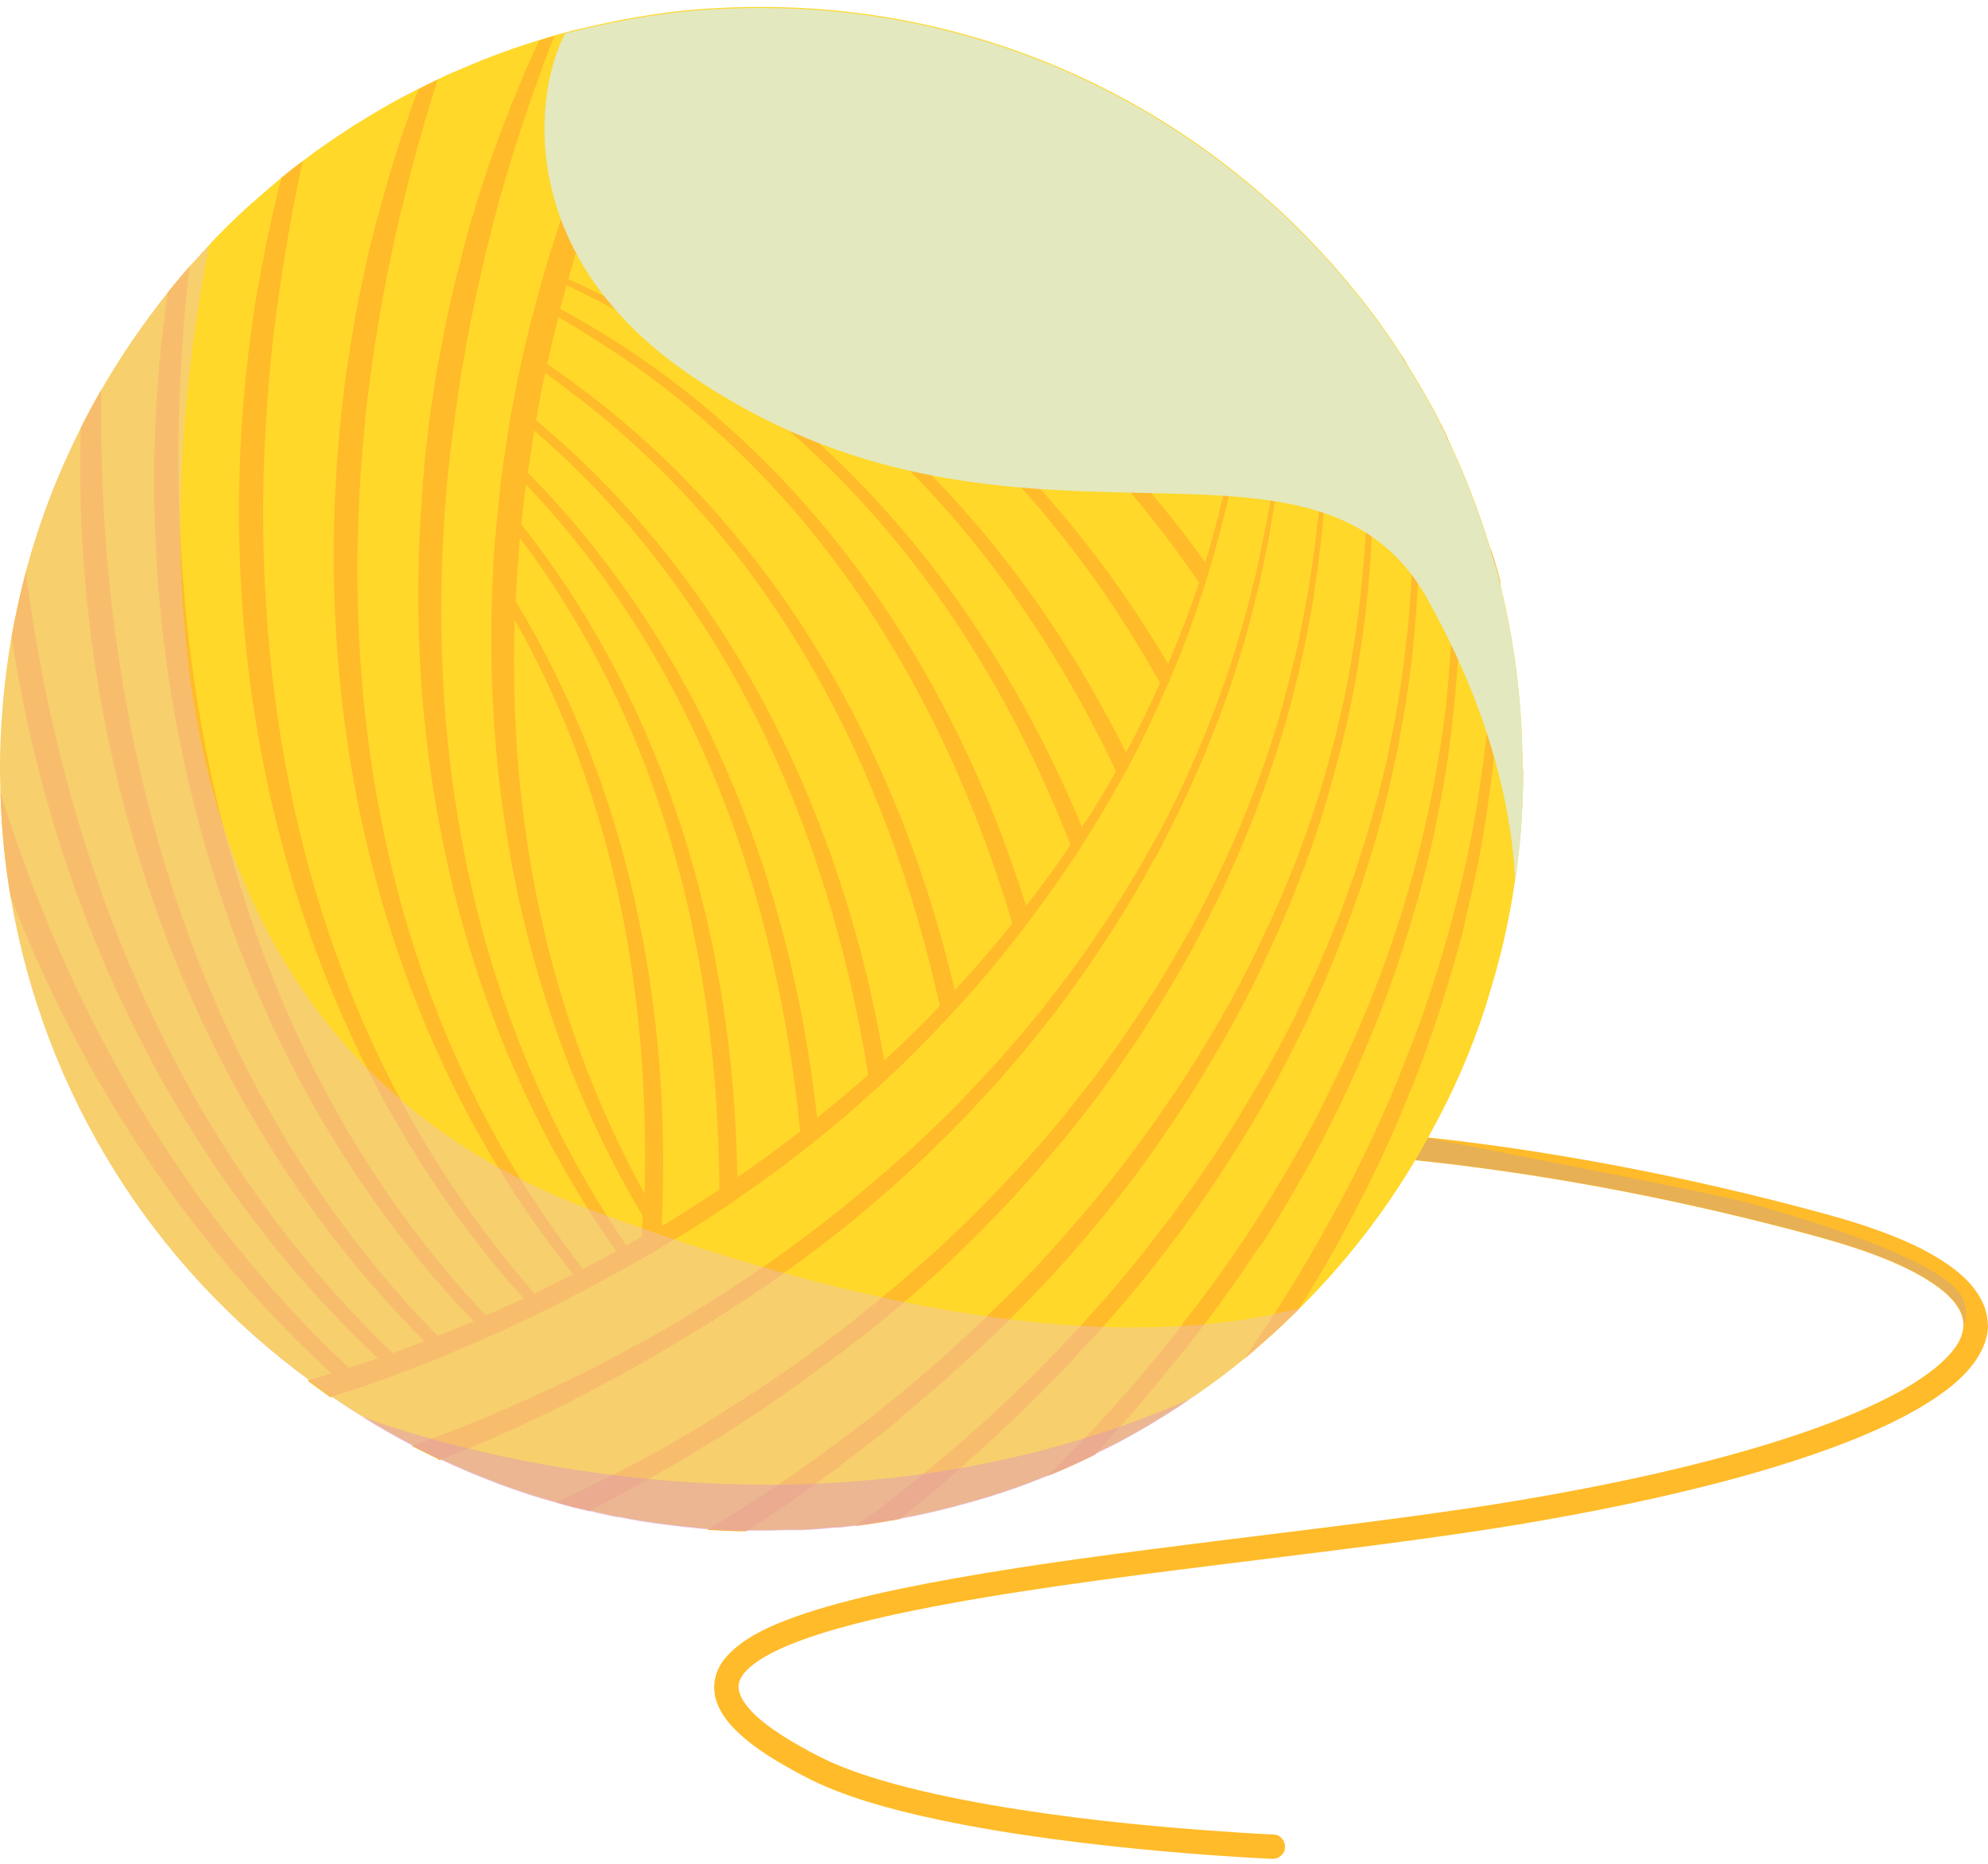 <svg width="80" height="75" viewBox="0 0 80 75" fill="none" xmlns="http://www.w3.org/2000/svg">
<path d="M80 53.31C80 53.74 79.86 54.17 79.62 54.56C79.39 54.96 79.05 55.33 78.62 55.7C77.76 56.42 76.54 57.11 74.97 57.77C71.82 59.09 67.23 60.31 61.38 61.3C54.31 62.5 43.8 63.37 36.8 64.8C34.47 65.27 32.52 65.81 31.27 66.41C30.55 66.75 30.07 67.12 29.87 67.43C29.76 67.6 29.72 67.73 29.72 67.88C29.72 68.14 29.88 68.53 30.41 69.03C30.93 69.52 31.8 70.09 33.02 70.71C34.85 71.64 37.9 72.33 40.96 72.81C44.03 73.29 47.12 73.56 49.1 73.69C50.41 73.79 51.24 73.82 51.24 73.82C51.51 73.82 51.72 74.06 51.71 74.33C51.71 74.6 51.47 74.81 51.2 74.8C51.18 74.8 43.71 74.49 37.74 73.22C35.75 72.8 33.93 72.27 32.58 71.59C31.31 70.94 30.37 70.35 29.74 69.75C29.11 69.17 28.74 68.55 28.74 67.89C28.74 67.53 28.86 67.19 29.05 66.9C29.25 66.61 29.53 66.35 29.85 66.11C30.5 65.64 31.4 65.25 32.47 64.9C34.64 64.19 37.58 63.62 40.9 63.1C47.5 62.08 55.53 61.32 61.21 60.36C68.82 59.08 74.24 57.38 76.98 55.68C77.88 55.12 78.49 54.56 78.78 54.07C78.94 53.81 79 53.56 79.01 53.35V53.32C79.01 53.07 78.93 52.8 78.73 52.52C78.53 52.23 78.2 51.92 77.72 51.61C76.79 50.98 75.29 50.36 73.23 49.79C65.72 47.73 59.58 46.93 56.15 46.61C54.89 46.49 53.99 46.44 53.53 46.43C53.29 46.43 53.16 46.43 53.16 46.43C52.89 46.43 52.67 46.21 52.68 45.93C52.68 45.66 52.9 45.44 53.18 45.45C53.21 45.45 61.66 45.62 73.49 48.86C75.07 49.29 76.36 49.76 77.36 50.27C78.35 50.79 79.08 51.33 79.52 51.96C79.82 52.38 79.99 52.84 79.99 53.32L80 53.31Z" fill="#FFBB29"/>
<g style="mix-blend-mode:multiply" opacity="0.36">
<path d="M79.03 53.34V53.31C79.03 53.06 78.95 52.79 78.75 52.51C78.55 52.22 78.22 51.91 77.74 51.6C76.81 50.97 75.31 50.35 73.25 49.78C65.74 47.72 59.6 46.92 56.17 46.6L57.07 45.72C57.07 45.72 68.79 47.97 70.35 48.4C71.91 48.84 78.35 50.66 79 52.28C79.16 52.67 79.15 53.03 79.03 53.34Z" fill="#BD9BA2"/>
</g>
<path d="M61.3 30.97C61.3 31.93 61.25 32.88 61.17 33.82C61.14 34.13 61.1 34.41 61.07 34.71C61.04 34.94 61.01 35.17 60.97 35.4C60.75 36.96 60.41 38.46 59.95 39.94C59.9 40.13 59.83 40.33 59.78 40.51C59.21 42.27 58.48 43.94 57.6 45.53C57.52 45.7 57.44 45.84 57.35 45.99C56.45 47.61 55.4 49.14 54.22 50.55C54.11 50.68 54.03 50.77 53.94 50.88C53.41 51.5 52.86 52.09 52.28 52.67C52.28 52.67 52.25 52.7 52.24 52.71C51.8 53.14 51.37 53.56 50.91 53.95C50.83 54.02 50.76 54.09 50.69 54.14C50.5 54.31 50.3 54.48 50.1 54.65C49.43 55.2 48.74 55.72 48.01 56.21C48.01 56.21 47.99 56.21 47.98 56.21C47.86 56.31 47.74 56.38 47.61 56.47C47.51 56.54 47.42 56.61 47.31 56.67C46.28 57.33 45.24 57.94 44.13 58.46C44.13 58.46 44.13 58.46 44.13 58.48C43.88 58.61 43.61 58.73 43.36 58.85C42.98 59.02 42.61 59.19 42.22 59.34C41.26 59.74 40.28 60.08 39.27 60.37C39.2 60.39 39.13 60.41 39.06 60.43C38.14 60.69 37.2 60.92 36.24 61.09C36.15 61.09 36.06 61.12 35.98 61.14C35.93 61.14 35.88 61.14 35.82 61.16C35.77 61.16 35.71 61.18 35.65 61.19C35.57 61.19 35.48 61.22 35.4 61.23C35.34 61.23 35.27 61.25 35.21 61.26C35.14 61.26 35.06 61.28 34.99 61.3C34.82 61.32 34.64 61.34 34.47 61.37C34.25 61.39 34.02 61.42 33.79 61.45C33.73 61.45 33.67 61.45 33.61 61.45C33.18 61.49 32.74 61.53 32.3 61.55H32.24C32.14 61.55 32.04 61.55 31.93 61.55C31.93 61.55 31.91 61.55 31.89 61.55C31.5 61.55 31.11 61.57 30.72 61.57C30.57 61.57 30.43 61.57 30.28 61.57C30.2 61.57 30.12 61.57 30.05 61.57C29.94 61.57 29.85 61.57 29.75 61.57C29.32 61.57 28.89 61.54 28.48 61.51C28.35 61.51 28.24 61.49 28.11 61.48C27.94 61.46 27.79 61.45 27.63 61.43H27.59C27.34 61.4 27.09 61.37 26.85 61.34C26.2 61.26 25.56 61.16 24.92 61.03C24.9 61.03 24.89 61.03 24.87 61.03C24.68 61 24.49 60.96 24.3 60.91C24.13 60.88 23.95 60.84 23.78 60.79C23.76 60.79 23.74 60.79 23.73 60.79C23.29 60.69 22.86 60.59 22.45 60.46C21.68 60.26 20.93 60.01 20.2 59.74C19.36 59.43 18.56 59.09 17.76 58.72C17.73 58.72 17.69 58.69 17.66 58.67C17.31 58.51 16.97 58.34 16.63 58.16C15.92 57.79 15.23 57.4 14.56 56.97H14.54C14.14 56.73 13.75 56.47 13.37 56.21C13.06 55.99 12.75 55.76 12.44 55.53C6.16 50.94 1.77 44.03 0.43 36.09C0.2 34.73 0.06 33.34 0.02 31.92C0.02 31.61 0 31.29 0 30.97C0 29.14 0.17 27.34 0.47 25.6C0.63 24.73 0.82 23.86 1.04 23.01C1.58 20.99 2.33 19.04 3.26 17.21C3.51 16.69 3.79 16.18 4.09 15.67C4.88 14.3 5.78 12.99 6.77 11.75C6.99 11.48 7.22 11.21 7.45 10.93C7.48 10.9 7.51 10.86 7.54 10.83C7.57 10.79 7.6 10.76 7.63 10.72C7.73 10.61 7.82 10.51 7.92 10.41C7.94 10.37 7.98 10.33 8.02 10.3C8.05 10.26 8.08 10.22 8.12 10.18C8.15 10.15 8.18 10.12 8.21 10.09C8.28 10.01 8.35 9.93 8.42 9.86C8.48 9.79 8.54 9.72 8.6 9.66C8.6 9.66 8.67 9.59 8.7 9.55C8.94 9.3 9.2 9.05 9.45 8.81C9.47 8.79 9.5 8.77 9.52 8.74C9.78 8.5 10.05 8.24 10.33 8.01C10.36 7.97 10.4 7.94 10.44 7.91C10.74 7.65 11.04 7.39 11.35 7.13C11.63 6.9 11.92 6.67 12.21 6.46C12.86 5.96 13.53 5.51 14.21 5.07C14.26 5.03 14.31 5 14.36 4.98C14.94 4.61 15.54 4.26 16.15 3.93C16.29 3.86 16.41 3.79 16.55 3.73C16.65 3.67 16.75 3.62 16.85 3.57C17.1 3.44 17.36 3.32 17.62 3.19C17.69 3.16 17.77 3.13 17.83 3.09C18.07 2.98 18.32 2.87 18.57 2.77C19.59 2.32 20.63 1.94 21.71 1.61C21.78 1.59 21.85 1.57 21.91 1.55C22.04 1.51 22.16 1.47 22.3 1.43C22.45 1.39 22.59 1.35 22.74 1.31C23.08 1.21 23.43 1.14 23.78 1.06C24.57 0.88 25.36 0.72 26.17 0.6C26.37 0.57 26.58 0.54 26.78 0.51C28.04 0.35 29.34 0.28 30.64 0.28C38.34 0.28 45.37 3.12 50.75 7.8C50.77 7.8 50.79 7.83 50.81 7.86C51.18 8.17 51.54 8.5 51.89 8.84C51.91 8.86 51.93 8.88 51.95 8.89C52.37 9.3 52.77 9.71 53.16 10.13C53.19 10.16 53.22 10.19 53.24 10.22C53.72 10.73 54.16 11.26 54.6 11.8C54.65 11.86 54.7 11.92 54.74 11.97C55.31 12.69 55.85 13.43 56.34 14.2C56.36 14.23 56.38 14.25 56.38 14.28C56.4 14.28 56.4 14.31 56.41 14.32C56.46 14.39 56.5 14.45 56.54 14.51C56.54 14.51 56.54 14.51 56.54 14.53C57.04 15.33 57.51 16.12 57.94 16.96C57.94 16.96 57.97 17.05 57.99 17.09C58.08 17.26 58.17 17.43 58.24 17.61C58.92 19.03 59.49 20.49 59.95 22C60.1 22.45 60.22 22.86 60.34 23.31V23.38C60.46 23.87 60.57 24.35 60.67 24.85C60.79 25.41 60.87 25.96 60.96 26.52C61.16 27.96 61.27 29.43 61.27 30.92L61.3 30.97Z" fill="#FFD829"/>
<path d="M23.08 56.32C23.52 56.11 23.95 55.88 24.38 55.64C24.49 55.59 24.6 55.53 24.71 55.47C24.91 55.36 25.11 55.26 25.31 55.14C25.54 55.01 25.79 54.88 26.02 54.73L26.08 54.79C26.08 54.79 26.08 54.72 26.08 54.69C26.17 54.65 26.25 54.6 26.33 54.55C26.73 54.33 27.11 54.1 27.5 53.86C27.61 53.8 27.71 53.74 27.81 53.67C28.09 53.51 28.37 53.34 28.66 53.15C28.68 53.18 28.7 53.2 28.72 53.22C28.72 53.19 28.72 53.15 28.72 53.11C28.8 53.06 28.89 53.01 28.96 52.95C28.96 52.95 28.96 52.95 28.98 52.95C29.15 52.84 29.31 52.74 29.48 52.63C30.5 51.98 31.5 51.28 32.47 50.55C32.71 50.38 32.95 50.2 33.18 50.01C33.98 49.41 34.74 48.78 35.5 48.11C35.72 47.93 35.95 47.72 36.17 47.52C37.02 46.77 37.82 45.98 38.62 45.17C38.84 44.95 39.05 44.72 39.26 44.49C40.16 43.54 41.02 42.55 41.84 41.52C42.03 41.28 42.23 41.03 42.42 40.78C43.12 39.87 43.79 38.92 44.42 37.95C44.59 37.69 44.77 37.43 44.93 37.16C45.46 36.33 45.96 35.49 46.42 34.62C46.59 34.35 46.73 34.07 46.87 33.78C47.4 32.76 47.88 31.75 48.33 30.7C48.46 30.41 48.58 30.11 48.69 29.82C49.18 28.62 49.6 27.41 49.97 26.17C50.06 25.86 50.15 25.55 50.23 25.25C50.38 24.73 50.5 24.2 50.63 23.67C50.76 23.15 50.86 22.61 50.97 22.09C51.04 21.77 51.1 21.44 51.14 21.12C51.31 20.22 51.44 19.3 51.55 18.39C51.6 18.07 51.64 17.75 51.67 17.43C51.78 16.48 51.85 15.53 51.9 14.57C51.92 14.25 51.93 13.92 51.94 13.6C51.98 12.82 52 12.04 51.99 11.28C51.99 10.96 51.99 10.65 51.99 10.33C51.99 9.87 51.97 9.43 51.95 8.97C51.93 8.97 51.91 8.94 51.89 8.92C51.91 9.37 51.92 9.82 51.92 10.28C51.92 10.59 51.92 10.9 51.92 11.21C51.92 11.98 51.9 12.74 51.86 13.5C51.84 13.81 51.82 14.13 51.8 14.44C51.74 15.38 51.65 16.32 51.55 17.26C51.51 17.58 51.47 17.89 51.42 18.21C51.3 19.11 51.16 20.01 50.99 20.89C50.93 21.21 50.87 21.52 50.8 21.83C50.68 22.43 50.56 23.03 50.41 23.61C50.3 24.07 50.19 24.51 50.06 24.96C49.97 25.26 49.89 25.56 49.8 25.85C49.43 27.08 49 28.28 48.52 29.46C48.41 29.75 48.29 30.03 48.16 30.33C47.72 31.37 47.24 32.38 46.72 33.37C46.56 33.64 46.42 33.91 46.26 34.19C45.79 35.03 45.3 35.85 44.77 36.66C44.61 36.92 44.45 37.18 44.26 37.43C43.65 38.36 42.99 39.27 42.29 40.15C42.11 40.4 41.91 40.65 41.71 40.88C40.91 41.87 40.07 42.83 39.17 43.76C38.97 43.99 38.74 44.22 38.53 44.44C37.75 45.23 36.95 46 36.12 46.72C35.9 46.92 35.68 47.12 35.45 47.3C34.71 47.95 33.94 48.57 33.17 49.18C32.94 49.36 32.7 49.54 32.47 49.71C31.52 50.43 30.55 51.11 29.55 51.76C29.31 51.93 29.05 52.09 28.8 52.25C28.72 52.3 28.64 52.35 28.57 52.4C28.46 52.47 28.36 52.54 28.25 52.59C27.96 52.77 27.67 52.95 27.38 53.13C27.27 53.19 27.17 53.26 27.05 53.31C26.78 53.48 26.51 53.64 26.22 53.79C26.09 53.87 25.97 53.95 25.83 54C25.72 54.07 25.62 54.13 25.51 54.18C25.49 54.16 25.47 54.14 25.46 54.11C25.46 54.14 25.46 54.18 25.44 54.21C25.01 54.45 24.58 54.69 24.14 54.91C24.03 54.97 23.92 55.04 23.8 55.08C23.34 55.31 22.9 55.54 22.43 55.75C22.29 55.83 22.16 55.89 22.01 55.94C21.56 56.16 21.12 56.36 20.67 56.55C20.51 56.63 20.35 56.7 20.19 56.76C19.82 56.93 19.45 57.08 19.07 57.23C18.89 57.31 18.7 57.39 18.52 57.45C18.15 57.6 17.79 57.73 17.42 57.87C17.21 57.96 17 58.03 16.79 58.1C16.71 58.13 16.63 58.16 16.56 58.18C16.9 58.35 17.24 58.53 17.59 58.69C17.62 58.72 17.64 58.74 17.67 58.75H17.69C17.89 58.67 18.09 58.59 18.28 58.51C18.64 58.37 19 58.23 19.35 58.07C19.53 58 19.71 57.92 19.88 57.85C20.24 57.69 20.59 57.53 20.94 57.37C21.1 57.3 21.24 57.23 21.39 57.16C21.83 56.97 22.26 56.75 22.69 56.53C22.83 56.47 22.96 56.41 23.09 56.34L23.08 56.32Z" fill="#FFBB29"/>
<path d="M18.26 54.39C18.74 54.2 19.21 53.99 19.68 53.78C19.85 53.71 20 53.63 20.17 53.57C20.67 53.34 21.16 53.1 21.65 52.87C21.79 52.8 21.92 52.73 22.05 52.67C22.57 52.42 23.07 52.16 23.57 51.89C23.7 51.82 23.82 51.76 23.95 51.69C24.39 51.46 24.83 51.21 25.27 50.97C25.4 50.9 25.53 50.82 25.66 50.75C25.71 50.72 25.77 50.69 25.82 50.66C26.01 50.55 26.2 50.44 26.39 50.33C26.46 50.29 26.52 50.25 26.58 50.21C26.61 50.21 26.63 50.18 26.66 50.16C26.79 50.09 26.91 50.01 27.03 49.94C27.68 49.56 28.32 49.15 28.95 48.73C29.2 48.56 29.45 48.4 29.69 48.22C30.57 47.62 31.44 46.99 32.29 46.32C32.52 46.14 32.75 45.96 32.97 45.78C33.69 45.2 34.39 44.6 35.07 43.98C35.29 43.79 35.51 43.59 35.72 43.39C36.5 42.66 37.25 41.92 37.97 41.14C38.17 40.93 38.37 40.71 38.57 40.49C39.4 39.6 40.17 38.67 40.91 37.72C41.09 37.49 41.28 37.24 41.46 37C42.08 36.17 42.68 35.33 43.25 34.47C43.42 34.22 43.57 33.97 43.72 33.73C44.21 32.97 44.66 32.2 45.09 31.42C45.24 31.17 45.37 30.91 45.51 30.66C46 29.73 46.45 28.78 46.87 27.81C47 27.56 47.1 27.3 47.21 27.03C47.67 25.93 48.08 24.82 48.43 23.7C48.52 23.43 48.6 23.16 48.68 22.88C48.8 22.51 48.9 22.13 49 21.75C49.16 21.17 49.3 20.58 49.44 19.99C49.51 19.7 49.57 19.42 49.62 19.13C49.79 18.31 49.95 17.49 50.09 16.66C50.14 16.37 50.19 16.08 50.22 15.78C50.36 14.92 50.46 14.07 50.55 13.2C50.58 12.91 50.6 12.62 50.63 12.32C50.69 11.63 50.74 10.93 50.76 10.23C50.79 9.94 50.8 9.64 50.8 9.35C50.82 8.86 50.83 8.39 50.83 7.9C50.81 7.87 50.79 7.85 50.77 7.84C50.77 8.33 50.75 8.8 50.72 9.29C43.79 4.06 35.42 0.82 26.62 0.95C26.68 0.82 26.74 0.7 26.79 0.56C26.59 0.59 26.38 0.62 26.18 0.65C26.11 0.75 26.06 0.85 26.01 0.96C25.93 1.09 25.86 1.21 25.8 1.34C25.63 1.68 25.46 2.02 25.28 2.36C25.23 2.47 25.17 2.57 25.13 2.68C24.97 2.99 24.83 3.3 24.68 3.61C24.64 3.7 24.59 3.78 24.56 3.87C24.37 4.28 24.18 4.7 24.01 5.11C23.97 5.2 23.94 5.28 23.9 5.36C23.72 5.78 23.56 6.2 23.39 6.62C23.36 6.69 23.33 6.77 23.3 6.84C23.13 7.28 22.97 7.71 22.81 8.16C22.79 8.24 22.76 8.31 22.73 8.38C22.58 8.79 22.45 9.21 22.32 9.62C22.29 9.7 22.26 9.78 22.24 9.86C22.13 10.17 22.05 10.49 21.95 10.81C21.92 10.89 21.9 10.97 21.88 11.05C21.79 11.34 21.71 11.63 21.64 11.93C21.6 12.03 21.58 12.12 21.56 12.22C21.39 12.82 21.24 13.43 21.1 14.04C21.08 14.14 21.05 14.24 21.03 14.35C20.89 14.95 20.77 15.56 20.66 16.16C20.63 16.29 20.61 16.42 20.58 16.56C20.49 17.09 20.41 17.62 20.33 18.15C20.3 18.31 20.28 18.45 20.26 18.6C20.19 19.08 20.13 19.54 20.09 20.02C20.07 20.19 20.05 20.36 20.04 20.54C19.95 21.3 19.89 22.06 19.85 22.82C19.85 23.04 19.83 23.27 19.82 23.49C19.44 32.18 21.24 40.93 25.61 48.5C25.69 48.64 25.78 48.77 25.86 48.91C25.86 49.19 25.84 49.47 25.82 49.76C25.62 49.89 25.41 50 25.2 50.11C25.06 49.91 24.93 49.7 24.79 49.5C19.13 40.86 17.2 30.77 17.89 20.71C17.89 20.54 17.91 20.37 17.93 20.19C17.97 19.58 18.03 18.96 18.11 18.34C18.11 18.2 18.13 18.06 18.16 17.92C18.2 17.54 18.25 17.15 18.31 16.77C18.31 16.65 18.33 16.53 18.36 16.41C18.42 15.93 18.49 15.46 18.57 14.98C18.57 14.86 18.6 14.76 18.63 14.65C18.72 14.11 18.81 13.57 18.92 13.03C18.94 12.93 18.95 12.85 18.98 12.75C19.09 12.21 19.2 11.66 19.33 11.12C19.35 11.02 19.37 10.94 19.39 10.85C19.45 10.6 19.51 10.34 19.56 10.1C19.58 10.02 19.6 9.94 19.62 9.88C19.69 9.61 19.76 9.34 19.82 9.07C19.84 9 19.86 8.92 19.88 8.86C19.98 8.49 20.07 8.11 20.18 7.74L20.24 7.54C20.36 7.15 20.46 6.76 20.59 6.37C20.61 6.3 20.63 6.23 20.65 6.18C20.77 5.8 20.88 5.43 21.01 5.06C21.03 4.98 21.05 4.9 21.08 4.84C21.21 4.46 21.33 4.08 21.47 3.71C21.49 3.63 21.52 3.54 21.56 3.47C21.64 3.22 21.73 2.96 21.83 2.71C21.85 2.61 21.89 2.53 21.93 2.44C22.04 2.13 22.15 1.83 22.27 1.53C22.27 1.51 22.29 1.48 22.29 1.45C22.15 1.49 22.03 1.53 21.9 1.57C21.83 1.59 21.76 1.61 21.7 1.63C21.56 1.91 21.43 2.19 21.31 2.49C21.26 2.58 21.22 2.67 21.18 2.76C21.07 3 20.98 3.25 20.88 3.49C20.84 3.56 20.81 3.64 20.79 3.71C20.63 4.07 20.49 4.44 20.35 4.81C20.31 4.88 20.29 4.96 20.27 5.02C20.12 5.38 19.99 5.74 19.87 6.1C19.84 6.17 19.82 6.23 19.8 6.29C19.66 6.65 19.55 7.02 19.43 7.39C19.4 7.45 19.38 7.51 19.37 7.57C19.25 7.92 19.14 8.28 19.04 8.64C19.01 8.7 19 8.77 18.98 8.83C18.9 9.08 18.82 9.34 18.77 9.59C18.74 9.66 18.72 9.73 18.71 9.79C18.64 10.02 18.58 10.26 18.54 10.49C18.5 10.58 18.48 10.66 18.47 10.74C18.33 11.25 18.21 11.76 18.1 12.28C18.07 12.37 18.05 12.46 18.04 12.55C17.92 13.06 17.83 13.57 17.74 14.08C17.71 14.18 17.69 14.28 17.68 14.38C17.59 14.82 17.51 15.26 17.46 15.7C17.44 15.81 17.42 15.92 17.41 16.03C17.35 16.38 17.3 16.72 17.26 17.07C17.24 17.2 17.22 17.31 17.22 17.44C17.14 18 17.08 18.56 17.05 19.12C17.02 19.28 17.01 19.43 17.01 19.59C16.14 30.15 18.43 40.95 24.39 49.76C24.53 49.95 24.66 50.15 24.8 50.34C24.35 50.59 23.91 50.84 23.45 51.06C23.05 50.54 22.67 50.01 22.29 49.48C15.56 39.93 13.53 28.36 14.69 16.98C14.69 16.86 14.69 16.76 14.72 16.64C14.76 16.19 14.82 15.75 14.89 15.31C14.89 15.2 14.89 15.1 14.93 15C14.95 14.74 14.99 14.48 15.03 14.23C15.03 14.13 15.06 14.04 15.08 13.95C15.13 13.59 15.18 13.23 15.25 12.87C15.25 12.78 15.28 12.7 15.29 12.61C15.37 12.16 15.45 11.73 15.54 11.28C15.54 11.2 15.56 11.12 15.58 11.04C15.67 10.6 15.76 10.17 15.86 9.73C15.86 9.65 15.88 9.57 15.91 9.49C15.95 9.3 15.99 9.1 16.05 8.91C16.05 8.86 16.05 8.81 16.08 8.75C16.12 8.56 16.17 8.36 16.23 8.16C16.23 8.11 16.25 8.05 16.27 7.99C16.34 7.68 16.42 7.36 16.5 7.05C16.5 7.01 16.52 6.97 16.53 6.93C16.61 6.62 16.7 6.32 16.77 6.02C16.77 5.97 16.8 5.93 16.81 5.89C16.9 5.58 16.98 5.28 17.07 4.98C17.07 4.92 17.1 4.86 17.12 4.8C17.22 4.48 17.31 4.16 17.41 3.84C17.43 3.78 17.45 3.71 17.47 3.66C17.52 3.51 17.57 3.36 17.61 3.21C17.35 3.34 17.09 3.46 16.84 3.59C16.82 3.63 16.8 3.68 16.79 3.72C16.76 3.78 16.74 3.85 16.72 3.9C16.6 4.21 16.49 4.52 16.39 4.84C16.36 4.89 16.34 4.94 16.33 5C16.22 5.29 16.13 5.58 16.03 5.87C16.03 5.9 16.01 5.93 16 5.97C15.91 6.25 15.82 6.54 15.74 6.84C15.72 6.87 15.72 6.89 15.71 6.92C15.61 7.23 15.53 7.54 15.45 7.84C15.43 7.89 15.42 7.93 15.41 7.98C15.35 8.16 15.3 8.35 15.26 8.53C15.24 8.57 15.23 8.62 15.22 8.67C15.16 8.85 15.11 9.04 15.07 9.22C15.05 9.29 15.03 9.37 15.02 9.44C14.9 9.85 14.81 10.26 14.72 10.67C14.7 10.74 14.69 10.81 14.68 10.88C14.58 11.3 14.5 11.72 14.41 12.13C14.41 12.22 14.38 12.3 14.37 12.37C14.3 12.7 14.24 13.03 14.2 13.36C14.18 13.45 14.17 13.53 14.15 13.62C14.11 13.84 14.08 14.06 14.05 14.28C14.03 14.38 14.01 14.46 14 14.56C13.94 14.96 13.88 15.36 13.83 15.77C13.83 15.88 13.81 15.98 13.8 16.09C12.41 27.85 14.91 40.14 21.9 49.76C22.28 50.27 22.66 50.76 23.06 51.27C22.54 51.54 22.02 51.8 21.5 52.05C21.26 51.76 21 51.47 20.76 51.17C12.05 40.66 9.5 26.92 10.99 13.6C10.99 13.51 11.01 13.43 11.02 13.34C11.06 13.05 11.1 12.75 11.14 12.45C11.14 12.37 11.16 12.29 11.17 12.22C11.19 12.09 11.2 11.97 11.23 11.83C11.23 11.76 11.23 11.69 11.26 11.62C11.29 11.38 11.33 11.13 11.37 10.89C11.37 10.82 11.39 10.74 11.4 10.68C11.46 10.32 11.52 9.97 11.58 9.61C11.58 9.56 11.58 9.5 11.6 9.44C11.66 9.1 11.73 8.77 11.78 8.43C11.78 8.38 11.8 8.32 11.81 8.27C11.93 7.67 12.05 7.07 12.19 6.48C11.9 6.69 11.61 6.92 11.33 7.15C11.25 7.46 11.16 7.77 11.1 8.08C11.1 8.12 11.08 8.17 11.07 8.22C10.99 8.54 10.91 8.86 10.85 9.18C10.85 9.23 10.83 9.28 10.82 9.32C10.74 9.66 10.67 10 10.62 10.34C10.6 10.4 10.59 10.46 10.58 10.51C10.53 10.73 10.49 10.95 10.46 11.17C10.44 11.24 10.43 11.31 10.42 11.37C10.4 11.47 10.38 11.57 10.36 11.68C10.36 11.75 10.34 11.82 10.32 11.89C10.28 12.15 10.24 12.41 10.2 12.69C10.2 12.77 10.17 12.84 10.17 12.91C8.21 26.46 11.43 40.98 20.39 51.47C20.61 51.72 20.84 51.99 21.08 52.24C20.57 52.48 20.07 52.72 19.55 52.93C9.1 41.84 5.95 26.01 7.59 11.05C7.59 11 7.59 10.94 7.61 10.89C7.61 10.84 7.61 10.79 7.61 10.74C7.58 10.78 7.55 10.81 7.52 10.85C7.49 10.88 7.46 10.92 7.43 10.95C7.2 11.22 6.97 11.49 6.75 11.77C4.63 26.43 8.7 42.4 19.06 53.17C18.57 53.37 18.1 53.57 17.61 53.75C7.81 43.79 3.86 29.6 4.08 15.68C3.79 16.19 3.51 16.7 3.25 17.22C2.85 30.62 7.56 44.47 17.08 53.97C16.65 54.14 16.23 54.29 15.81 54.45C7.22 46.27 2.56 34.84 1.04 23.02C0.82 23.87 0.62 24.73 0.47 25.61C2.1 36.56 7.16 47.12 15.21 54.65C14.82 54.79 14.43 54.92 14.04 55.04C7.39 48.84 2.78 40.7 0.02 31.92C0.06 33.34 0.19 34.73 0.43 36.09C3.24 43.35 7.62 50.04 13.34 55.26C13.02 55.37 12.69 55.46 12.37 55.55C12.68 55.78 12.99 56.01 13.3 56.23C13.57 56.13 13.85 56.05 14.13 55.95C14.35 55.88 14.58 55.8 14.8 55.73C15.18 55.59 15.56 55.46 15.94 55.31C16.12 55.24 16.32 55.17 16.51 55.1C16.92 54.94 17.33 54.79 17.73 54.62C17.9 54.54 18.08 54.47 18.25 54.4L18.26 54.39ZM26.45 1.33C35.48 1.26 43.74 4.74 50.68 10.18C50.64 10.86 50.58 11.55 50.52 12.24C44.26 6.73 36.55 3.01 28.05 2.44C27.37 2.4 26.68 2.37 25.99 2.36C26.15 2.01 26.29 1.66 26.45 1.32V1.33ZM25.85 2.69C26.57 2.71 27.3 2.75 28.02 2.81C36.7 3.49 44.25 7.44 50.42 13.1C50.33 13.96 50.22 14.8 50.08 15.65C44.43 9.78 37.27 5.49 29.09 4.1C27.89 3.91 26.68 3.76 25.45 3.66C25.59 3.33 25.72 3.01 25.86 2.69H25.85ZM25.34 3.94C26.58 4.06 27.81 4.23 29.03 4.46C37.41 5.99 44.4 10.48 49.94 16.51C49.8 17.33 49.65 18.14 49.45 18.95C44.34 12.89 37.71 8.22 29.89 6.2C28.25 5.79 26.55 5.46 24.83 5.23C25 4.8 25.16 4.37 25.34 3.95V3.94ZM24.74 5.49C26.45 5.73 28.14 6.08 29.8 6.55C37.79 8.73 44.26 13.58 49.27 19.8C49.11 20.44 48.95 21.08 48.77 21.71C48.68 22.02 48.6 22.33 48.5 22.63C44.1 16.51 38.26 11.53 31.08 8.77C28.89 7.94 26.59 7.28 24.26 6.8C24.41 6.36 24.57 5.93 24.74 5.49ZM24.17 7.03C26.48 7.53 28.76 8.22 30.94 9.11C38.26 12.03 43.96 17.17 48.25 23.44C47.88 24.56 47.46 25.65 47.01 26.72C43.11 20.12 37.64 14.55 30.65 11.1C28.41 9.99 26.09 9.11 23.7 8.42C23.86 7.96 24.01 7.5 24.17 7.04V7.03ZM23.63 8.64C26.01 9.35 28.32 10.24 30.49 11.41C37.6 15.04 42.91 20.74 46.68 27.48C46.26 28.43 45.81 29.37 45.31 30.28C41.61 22.84 36.06 16.43 28.66 12.42C26.91 11.47 25.09 10.65 23.23 9.96C23.36 9.52 23.49 9.09 23.63 8.65V8.64ZM23.15 10.21C25.01 10.9 26.79 11.74 28.49 12.73C36 16.93 41.34 23.48 44.91 31.03C44.48 31.8 44.03 32.56 43.54 33.29C40.36 25.59 35.3 18.79 28.25 14.18C26.53 13.05 24.73 12.07 22.87 11.23C22.97 10.89 23.06 10.55 23.16 10.21H23.15ZM22.79 11.47C24.63 12.34 26.4 13.33 28.04 14.48C35.2 19.28 40.04 26.2 43.08 34C42.52 34.84 41.92 35.65 41.29 36.45C38.34 27 32.64 18.5 24.08 13.31C23.57 13 23.07 12.71 22.54 12.43C22.63 12.11 22.71 11.79 22.79 11.48V11.47ZM22.46 12.76C22.95 13.03 23.41 13.32 23.88 13.62C32.56 19.02 37.9 27.63 40.74 37.16C40 38.08 39.22 38.99 38.42 39.85C36.18 30.28 31.23 21.42 23.24 15.52C22.84 15.22 22.43 14.93 22.02 14.65C22.16 14.02 22.31 13.39 22.47 12.75L22.46 12.76ZM23.03 15.82C31.11 21.93 35.7 30.84 37.82 40.48C37.11 41.24 36.36 41.97 35.58 42.67C33.88 32.76 29.35 23.39 21.57 16.91C21.68 16.27 21.8 15.64 21.94 15.01C22.31 15.27 22.67 15.54 23.02 15.83L23.03 15.82ZM21.5 17.33C29.24 24 33.35 33.34 34.94 43.25C34.27 43.84 33.58 44.42 32.88 44.98C31.81 35.29 28.1 25.96 21.24 19.02C21.32 18.46 21.41 17.89 21.5 17.33ZM21.17 19.5C27.94 26.61 31.25 35.89 32.2 45.53C31.37 46.17 30.54 46.78 29.67 47.38C29.53 37.9 26.85 28.5 20.97 21.09C21.03 20.57 21.1 20.03 21.16 19.51L21.17 19.5ZM20.92 21.65C26.62 29.19 28.9 38.45 28.95 47.86C28.2 48.37 27.44 48.85 26.67 49.32C26.65 49.3 26.64 49.28 26.63 49.26C27.04 40.48 25.28 31.66 20.75 24.19C20.79 23.34 20.85 22.5 20.92 21.64V21.65ZM20.71 24.94C24.69 31.96 26.16 39.97 25.94 48.04C21.98 40.85 20.45 32.91 20.71 24.94Z" fill="#FFBB29"/>
<path d="M50.74 50.12C51.61 48.76 52.43 47.36 53.19 45.93C53.33 45.66 53.47 45.38 53.61 45.1C54.46 43.41 55.21 41.67 55.86 39.9C55.98 39.57 56.09 39.23 56.21 38.9C56.74 37.34 57.2 35.76 57.57 34.16C57.66 33.8 57.74 33.44 57.8 33.09C58.09 31.7 58.32 30.31 58.46 28.91C58.51 28.52 58.55 28.13 58.58 27.73C58.73 26.12 58.77 24.51 58.73 22.89C58.73 22.45 58.7 22.02 58.67 21.59C58.63 20.85 58.57 20.12 58.49 19.39C58.42 18.82 58.35 18.23 58.27 17.66C58.19 17.48 58.1 17.31 58.02 17.14C58 17.1 57.98 17.06 57.97 17.02C57.97 17.05 57.97 17.07 57.97 17.09C58.09 17.87 58.17 18.64 58.25 19.41C58.31 20 58.36 20.6 58.4 21.18C58.43 21.62 58.44 22.05 58.46 22.49C58.49 24.06 58.44 25.62 58.3 27.17C58.27 27.58 58.23 27.98 58.19 28.38C58.03 29.74 57.81 31.07 57.53 32.39C57.46 32.76 57.37 33.13 57.29 33.49C56.93 35.04 56.48 36.56 55.97 38.06C55.85 38.41 55.73 38.73 55.61 39.06C54.98 40.76 54.25 42.42 53.42 44.06C53.28 44.35 53.14 44.64 52.99 44.93C52.27 46.32 51.47 47.67 50.63 49C50.49 49.21 50.35 49.44 50.21 49.65C49.39 50.88 48.54 52.06 47.61 53.24C47.61 53.24 47.61 53.24 47.61 53.26C47.47 53.45 47.33 53.64 47.18 53.82C45.99 55.32 44.72 56.76 43.39 58.15C43.39 58.17 43.36 58.19 43.33 58.21C42.94 58.62 42.55 59.01 42.16 59.39C42.55 59.24 42.92 59.08 43.3 58.9C43.55 58.78 43.82 58.66 44.07 58.53C44.07 58.53 44.09 58.53 44.07 58.51C45.16 57.34 46.21 56.14 47.19 54.89C47.34 54.73 47.46 54.58 47.59 54.41C47.64 54.35 47.69 54.28 47.74 54.23C48.64 53.09 49.5 51.92 50.31 50.71C50.44 50.52 50.57 50.32 50.7 50.13L50.74 50.12Z" fill="#FFBB29"/>
<path d="M36.14 57.12C37.13 56.32 38.08 55.49 39.03 54.62C39.11 54.54 39.2 54.47 39.27 54.4C39.45 54.23 39.63 54.07 39.8 53.9C40.97 52.79 42.08 51.63 43.15 50.42C43.32 50.23 43.48 50.03 43.65 49.84C44.61 48.71 45.52 47.56 46.38 46.35C46.57 46.08 46.76 45.81 46.94 45.53C47.63 44.54 48.27 43.52 48.87 42.48C49.04 42.19 49.22 41.9 49.38 41.6C50.04 40.43 50.64 39.24 51.19 38.01C51.35 37.67 51.5 37.35 51.64 37.01C52.25 35.58 52.8 34.12 53.25 32.65C53.37 32.28 53.47 31.92 53.57 31.55C53.94 30.27 54.25 28.98 54.49 27.68C54.57 27.3 54.64 26.91 54.69 26.53C54.87 25.4 55.01 24.28 55.1 23.15C55.13 22.75 55.16 22.35 55.18 21.96V21.93C55.24 20.69 55.26 19.44 55.23 18.2C55.23 17.8 55.21 17.4 55.19 17.01C55.15 15.98 55.07 14.95 54.96 13.93C54.93 13.55 54.89 13.16 54.83 12.78C54.81 12.53 54.77 12.27 54.73 12.02C54.69 11.96 54.64 11.9 54.59 11.85C54.63 12.12 54.66 12.38 54.69 12.66C54.73 13.03 54.77 13.41 54.8 13.78C54.9 14.78 54.97 15.79 54.99 16.79C55.01 17.18 55.02 17.56 55.01 17.95C55.05 19.17 55.01 20.39 54.95 21.6C54.95 21.72 54.95 21.82 54.93 21.94C54.91 22.22 54.89 22.51 54.86 22.8C54.77 23.92 54.64 25.03 54.45 26.12C54.4 26.5 54.33 26.89 54.26 27.26C54.02 28.55 53.71 29.82 53.35 31.06C53.25 31.42 53.15 31.77 53.03 32.13C52.57 33.59 52.04 35 51.43 36.38C51.29 36.71 51.15 37.04 50.98 37.36C50.45 38.55 49.85 39.71 49.2 40.85C49.03 41.16 48.86 41.44 48.68 41.74C48.09 42.74 47.46 43.72 46.78 44.68C46.61 44.95 46.42 45.21 46.22 45.48C45.39 46.64 44.51 47.77 43.58 48.86C43.41 49.06 43.24 49.26 43.06 49.46C42.04 50.65 40.95 51.79 39.81 52.87C39.63 53.06 39.44 53.25 39.25 53.41C38.28 54.34 37.26 55.24 36.22 56.09C36.05 56.24 35.87 56.37 35.69 56.51C34.9 57.16 34.09 57.77 33.26 58.36C33.19 58.43 33.12 58.48 33.06 58.52C32.93 58.62 32.81 58.71 32.68 58.78C32.68 58.78 32.59 58.86 32.54 58.89C32.46 58.95 32.39 59 32.32 59.05C32.25 59.11 32.17 59.16 32.11 59.2C31.91 59.35 31.69 59.49 31.49 59.62C31.42 59.68 31.36 59.72 31.3 59.76C31.01 59.95 30.72 60.15 30.43 60.33C30.36 60.38 30.28 60.43 30.21 60.47C29.92 60.66 29.62 60.85 29.32 61.03C29.23 61.09 29.14 61.15 29.05 61.2C28.86 61.33 28.65 61.44 28.45 61.56C28.87 61.59 29.3 61.61 29.72 61.62C29.82 61.62 29.91 61.62 30.02 61.62C30.06 61.6 30.1 61.57 30.14 61.55C30.42 61.37 30.7 61.18 30.99 60.99C31.06 60.95 31.12 60.91 31.18 60.86C31.45 60.69 31.73 60.49 32.01 60.3C32.01 60.3 32.01 60.3 32.01 60.28C32.07 60.25 32.12 60.21 32.17 60.17C32.3 60.09 32.41 60 32.54 59.91C32.68 59.82 32.81 59.73 32.95 59.61C33.02 59.58 33.1 59.52 33.16 59.46C33.33 59.35 33.48 59.24 33.64 59.12C33.71 59.07 33.77 59.02 33.83 58.96C34.45 58.5 35.06 58.03 35.67 57.54C35.84 57.4 36 57.27 36.17 57.12H36.14Z" fill="#FFBB29"/>
<path d="M28.81 57.92C28.89 57.89 28.98 57.83 29.05 57.77C29.14 57.73 29.22 57.67 29.3 57.6C29.62 57.41 29.94 57.2 30.26 56.98C30.35 56.93 30.43 56.87 30.52 56.81C30.73 56.67 30.95 56.53 31.16 56.37C31.25 56.32 31.33 56.25 31.41 56.2C31.74 55.98 32.06 55.75 32.38 55.51C32.6 55.36 32.83 55.2 33.05 55.02C33.25 54.88 33.45 54.73 33.65 54.58C34.35 54.06 35.04 53.51 35.72 52.96C35.93 52.78 36.14 52.61 36.35 52.43C37.29 51.62 38.22 50.79 39.1 49.9C39.31 49.7 39.53 49.48 39.73 49.27C40.75 48.24 41.72 47.15 42.65 46.03C42.85 45.8 43.05 45.56 43.23 45.32C44.06 44.3 44.82 43.25 45.54 42.17C45.73 41.9 45.93 41.62 46.1 41.33C46.69 40.42 47.25 39.48 47.78 38.54C47.95 38.24 48.11 37.94 48.27 37.63C48.85 36.53 49.39 35.41 49.87 34.28C50.01 33.96 50.14 33.64 50.27 33.32C50.8 32 51.27 30.66 51.67 29.29C51.78 28.95 51.86 28.61 51.96 28.26C52.27 27.08 52.53 25.91 52.74 24.71C52.81 24.37 52.87 24.02 52.91 23.67V23.63C53.07 22.61 53.19 21.59 53.27 20.56C53.31 20.19 53.34 19.81 53.36 19.44C53.44 18.36 53.48 17.27 53.48 16.19C53.48 15.82 53.48 15.46 53.48 15.1C53.48 14.22 53.44 13.33 53.38 12.45C53.36 12.11 53.34 11.77 53.31 11.42C53.28 11.03 53.25 10.64 53.21 10.25C53.19 10.22 53.16 10.19 53.13 10.16C53.17 10.55 53.2 10.95 53.22 11.34C53.25 11.68 53.27 12.02 53.28 12.36C53.33 13.23 53.35 14.1 53.35 14.97C53.35 15.32 53.35 15.68 53.35 16.03C53.33 17.1 53.28 18.16 53.2 19.22C53.17 19.59 53.14 19.96 53.1 20.32C53 21.32 52.88 22.32 52.72 23.31C52.7 23.42 52.69 23.51 52.67 23.62C52.63 23.87 52.58 24.13 52.53 24.38C52.33 25.57 52.06 26.72 51.75 27.86C51.66 28.2 51.57 28.54 51.47 28.88C51.07 30.24 50.6 31.55 50.07 32.85C49.94 33.17 49.81 33.49 49.67 33.8C49.18 34.91 48.65 36.01 48.08 37.07C47.92 37.37 47.76 37.66 47.59 37.94C47.07 38.87 46.52 39.78 45.93 40.66C45.76 40.93 45.57 41.2 45.38 41.48C44.67 42.53 43.91 43.54 43.11 44.53C42.93 44.77 42.72 45.02 42.53 45.25C41.63 46.33 40.67 47.37 39.68 48.38C39.47 48.6 39.25 48.82 39.04 49.03C38.17 49.88 37.28 50.7 36.36 51.48C36.15 51.67 35.92 51.86 35.71 52.02C34.85 52.75 33.99 53.44 33.1 54.09C32.88 54.26 32.64 54.43 32.42 54.6C31.93 54.95 31.45 55.29 30.95 55.62C30.86 55.69 30.77 55.75 30.69 55.79C30.47 55.95 30.23 56.1 30.01 56.24C29.92 56.31 29.83 56.37 29.74 56.41C29.48 56.58 29.22 56.75 28.96 56.9C28.88 56.96 28.81 57.01 28.74 57.05C28.65 57.11 28.56 57.17 28.47 57.22C28.4 57.27 28.33 57.31 28.27 57.35C27.97 57.53 27.67 57.71 27.37 57.88C27.27 57.94 27.19 57.99 27.09 58.04C26.72 58.26 26.34 58.47 25.96 58.67C25.85 58.73 25.75 58.8 25.63 58.84C25.52 58.91 25.42 58.97 25.3 59.02C25.06 59.15 24.81 59.27 24.56 59.4C24.53 59.42 24.5 59.44 24.46 59.45C24.34 59.52 24.22 59.58 24.09 59.63C23.8 59.78 23.51 59.92 23.22 60.07C23.07 60.14 22.92 60.21 22.77 60.27C22.63 60.34 22.51 60.4 22.37 60.45C22.79 60.58 23.22 60.68 23.65 60.78C23.65 60.78 23.67 60.78 23.68 60.8H23.7C23.83 60.73 23.95 60.67 24.08 60.61C24.17 60.57 24.25 60.52 24.32 60.48C24.51 60.38 24.71 60.29 24.89 60.18C24.94 60.16 24.98 60.13 25.03 60.1C25.11 60.07 25.18 60.03 25.24 59.98C25.61 59.79 25.98 59.58 26.35 59.37C26.46 59.32 26.56 59.25 26.67 59.19C27.03 59 27.38 58.79 27.73 58.58C27.83 58.52 27.91 58.47 28 58.41C28.04 58.39 28.08 58.36 28.12 58.34C28.34 58.2 28.58 58.06 28.8 57.91L28.81 57.92Z" fill="#FFBB29"/>
<path d="M43.36 54.5C43.47 54.38 43.57 54.27 43.69 54.15C44.83 52.93 45.9 51.66 46.91 50.34C47.08 50.11 47.25 49.88 47.44 49.65C48.23 48.57 48.98 47.47 49.69 46.34C49.86 46.07 50.03 45.81 50.19 45.54C50.94 44.3 51.63 43.03 52.27 41.73C52.43 41.42 52.58 41.1 52.73 40.78C53.44 39.24 54.07 37.68 54.62 36.09C54.76 35.73 54.87 35.38 54.98 35.01C55.43 33.63 55.8 32.22 56.1 30.8C56.19 30.41 56.27 30.03 56.33 29.65C56.56 28.43 56.75 27.2 56.87 25.97C56.91 25.55 56.95 25.14 56.98 24.74C57.08 23.42 57.11 22.09 57.08 20.76C57.08 20.68 57.08 20.6 57.08 20.53C57.08 20.11 57.05 19.69 57.03 19.28C56.97 18.08 56.86 16.89 56.72 15.7V15.68C56.68 15.32 56.64 14.96 56.58 14.6V14.58C56.54 14.51 56.5 14.45 56.45 14.39C56.45 14.39 56.45 14.36 56.42 14.35C56.42 14.32 56.4 14.3 56.38 14.27V14.31C56.44 14.7 56.49 15.09 56.53 15.48C56.67 16.64 56.75 17.79 56.8 18.96C56.83 19.38 56.84 19.79 56.85 20.19V20.21C56.85 20.39 56.85 20.58 56.85 20.76C56.87 21.96 56.83 23.14 56.73 24.33C56.71 24.74 56.67 25.14 56.62 25.54C56.5 26.75 56.33 27.95 56.1 29.14C56.03 29.53 55.95 29.91 55.87 30.29C55.57 31.68 55.2 33.03 54.76 34.37C54.65 34.74 54.54 35.1 54.4 35.45C53.87 37.01 53.24 38.52 52.54 40.01C52.38 40.33 52.24 40.64 52.08 40.96C51.46 42.2 50.78 43.42 50.04 44.61C49.89 44.89 49.72 45.16 49.54 45.44C48.86 46.54 48.13 47.6 47.36 48.64C47.19 48.88 47.01 49.12 46.81 49.36C45.85 50.65 44.82 51.89 43.73 53.08C43.6 53.23 43.48 53.37 43.34 53.51C42.16 54.79 40.92 56.02 39.63 57.19C39.49 57.32 39.36 57.44 39.21 57.56C38.09 58.56 36.94 59.52 35.75 60.42C35.64 60.52 35.55 60.59 35.44 60.67C35.44 60.67 35.35 60.74 35.31 60.77C35.17 60.87 35.05 60.97 34.91 61.06C34.86 61.1 34.81 61.14 34.75 61.18C34.64 61.26 34.54 61.34 34.43 61.41C34.6 61.38 34.78 61.36 34.95 61.34C35.03 61.32 35.11 61.31 35.17 61.3C35.24 61.3 35.31 61.28 35.36 61.27C35.45 61.27 35.53 61.24 35.61 61.23C35.67 61.23 35.73 61.21 35.78 61.2C35.84 61.2 35.89 61.18 35.94 61.18C36.03 61.16 36.11 61.14 36.2 61.13C37.21 60.33 38.19 59.5 39.15 58.62C39.27 58.53 39.38 58.43 39.5 58.31C40.83 57.1 42.12 55.84 43.36 54.52V54.5Z" fill="#FFBB29"/>
<path d="M60.41 24.37C60.41 24.06 60.39 23.74 60.37 23.43V23.36C60.25 22.9 60.13 22.49 59.98 22.05C60.02 22.63 60.05 23.22 60.07 23.8C60.07 24.2 60.07 24.61 60.07 25.01C60.07 26.75 59.96 28.48 59.75 30.2C59.71 30.57 59.66 30.93 59.6 31.29C59.4 32.79 59.11 34.27 58.75 35.75C58.68 36.06 58.6 36.37 58.52 36.68C58.07 38.4 57.54 40.1 56.91 41.76C56.81 42.04 56.7 42.3 56.58 42.59C56.58 42.59 56.58 42.597 56.58 42.61C55.84 44.52 54.98 46.39 54.01 48.22C53.9 48.43 53.79 48.64 53.66 48.85C52.81 50.43 51.88 51.97 50.89 53.47C50.81 53.59 50.72 53.7 50.65 53.83C50.46 54.12 50.27 54.38 50.08 54.67C50.28 54.5 50.48 54.34 50.67 54.16C50.75 54.1 50.82 54.03 50.89 53.97C51.35 53.57 51.78 53.15 52.22 52.73C52.38 52.5 52.52 52.26 52.67 52.02C53.07 51.37 53.46 50.72 53.82 50.05C53.93 49.87 54.03 49.68 54.12 49.5C55.15 47.61 56.05 45.69 56.83 43.71C56.94 43.45 57.04 43.19 57.14 42.93C57.79 41.19 58.35 39.42 58.83 37.62C58.91 37.31 58.98 37.01 59.04 36.71C59.42 35.17 59.71 33.62 59.92 32.05C59.98 31.71 60.02 31.37 60.06 31.03C60.27 29.22 60.39 27.41 60.39 25.6C60.39 25.19 60.39 24.79 60.39 24.39L60.41 24.37Z" fill="#FFBB29"/>
<g style="mix-blend-mode:multiply" opacity="0.36">
<path d="M52.28 52.67C52.28 52.67 52.25 52.7 52.24 52.71C51.8 53.14 51.37 53.56 50.91 53.95C50.83 54.02 50.76 54.09 50.69 54.14C50.5 54.31 50.3 54.48 50.1 54.65C49.3 55.3 48.48 55.91 47.61 56.49C47.51 56.56 47.42 56.63 47.31 56.69C46.28 57.35 45.24 57.96 44.13 58.48C44.13 58.48 44.13 58.48 44.13 58.5C43.88 58.63 43.61 58.75 43.36 58.87C42.98 59.04 42.61 59.21 42.22 59.36C41.26 59.76 40.28 60.1 39.27 60.39C39.2 60.41 39.13 60.43 39.06 60.45C38.14 60.71 37.2 60.94 36.24 61.11C36.15 61.11 36.06 61.14 35.98 61.16C35.93 61.16 35.88 61.16 35.82 61.18C35.77 61.18 35.71 61.2 35.65 61.21C35.57 61.21 35.48 61.24 35.4 61.25C35.34 61.25 35.27 61.27 35.21 61.28C35.14 61.28 35.06 61.3 34.99 61.32C34.82 61.34 34.64 61.36 34.47 61.39C34.25 61.41 34.02 61.44 33.79 61.47C33.73 61.47 33.67 61.47 33.61 61.47C33.18 61.51 32.74 61.55 32.3 61.57H32.24C32.14 61.57 32.04 61.57 31.93 61.57C31.93 61.57 31.91 61.57 31.89 61.57C31.5 61.57 31.11 61.59 30.72 61.59C30.57 61.59 30.43 61.59 30.28 61.59C30.2 61.59 30.12 61.59 30.05 61.59C29.94 61.59 29.85 61.59 29.75 61.59C29.32 61.59 28.89 61.56 28.48 61.53C28.35 61.53 28.24 61.51 28.11 61.5C27.94 61.48 27.79 61.47 27.63 61.45H27.59C27.34 61.42 27.09 61.39 26.85 61.36C26.2 61.28 25.56 61.18 24.92 61.05C24.9 61.05 24.89 61.05 24.87 61.05C24.68 61.02 24.49 60.98 24.3 60.93C24.13 60.9 23.95 60.86 23.78 60.81C23.76 60.81 23.74 60.81 23.73 60.81C23.29 60.71 22.86 60.61 22.45 60.48C21.68 60.28 20.93 60.03 20.2 59.76C19.36 59.45 18.56 59.11 17.76 58.74C17.73 58.74 17.69 58.71 17.66 58.69C17.31 58.53 16.97 58.36 16.63 58.18C15.5 57.6 14.41 56.94 13.37 56.23C13.06 56.01 12.75 55.78 12.44 55.55C6.16 50.94 1.77 44.03 0.43 36.09C0.2 34.73 0.06 33.34 0.02 31.92C0.02 31.61 0 31.29 0 30.97C0 29.14 0.17 27.34 0.47 25.6C0.63 24.73 0.82 23.86 1.04 23.01C1.58 20.99 2.33 19.04 3.26 17.21C3.51 16.69 3.79 16.18 4.09 15.67C4.88 14.3 5.78 12.99 6.77 11.75C6.99 11.48 7.22 11.21 7.45 10.93C7.48 10.9 7.51 10.86 7.54 10.83C7.57 10.79 7.6 10.76 7.63 10.72C7.73 10.61 7.82 10.51 7.92 10.41C7.94 10.37 7.98 10.33 8.02 10.3C8.05 10.26 8.08 10.22 8.12 10.18C8.15 10.15 8.18 10.12 8.21 10.09C8.28 10.01 8.35 9.93 8.42 9.86C6.45 19.9 4.69 41.52 23.72 48.66C38.77 54.3 47.61 53.88 52.29 52.64L52.28 52.67Z" fill="#E8BEE5"/>
</g>
<g style="mix-blend-mode:soft-light">
<path d="M61.3 30.97C61.3 31.93 61.25 32.88 61.17 33.82C61.14 34.13 61.1 34.41 61.07 34.71C61.04 34.94 61.01 35.17 60.97 35.4C60.85 32.91 60.14 28.93 57.44 24.1C52.81 15.83 40.65 24.01 27.64 15C20.73 10.21 21.48 3.74 22.74 1.35C23.08 1.25 23.43 1.18 23.78 1.1C24.57 0.92 25.36 0.76 26.17 0.64C26.37 0.61 26.58 0.58 26.78 0.55C28.04 0.39 29.34 0.32 30.64 0.32C38.34 0.32 45.37 3.16 50.75 7.84C50.77 7.84 50.79 7.87 50.81 7.9C51.18 8.21 51.54 8.54 51.89 8.88C51.91 8.9 51.93 8.92 51.95 8.93C52.37 9.34 52.77 9.75 53.16 10.17C53.19 10.2 53.22 10.23 53.24 10.26C53.72 10.77 54.16 11.3 54.6 11.84C54.65 11.9 54.7 11.96 54.74 12.01C55.31 12.73 55.85 13.47 56.34 14.24C56.36 14.27 56.38 14.29 56.38 14.32C56.4 14.32 56.4 14.35 56.41 14.36C56.46 14.43 56.5 14.49 56.54 14.55C56.54 14.55 56.54 14.55 56.54 14.57C57.04 15.37 57.51 16.16 57.94 17C57.94 17 57.97 17.09 57.99 17.13C58.08 17.3 58.17 17.47 58.24 17.65C58.92 19.07 59.49 20.53 59.95 22.04C60.1 22.49 60.22 22.9 60.34 23.35V23.42C60.46 23.91 60.57 24.39 60.67 24.89C60.79 25.45 60.87 26 60.96 26.56C61.16 28 61.27 29.47 61.27 30.96L61.3 30.97Z" fill="#E3E8BE"/>
</g>
<g style="mix-blend-mode:multiply" opacity="0.36">
<path d="M47.97 56.24C47.85 56.34 47.73 56.41 47.6 56.5C47.5 56.57 47.41 56.64 47.3 56.7C46.27 57.36 45.23 57.97 44.12 58.49C44.12 58.49 44.12 58.49 44.12 58.51C43.87 58.64 43.6 58.76 43.35 58.88C42.97 59.05 42.6 59.22 42.21 59.37C41.25 59.77 40.27 60.11 39.26 60.4C39.19 60.42 39.12 60.44 39.05 60.46C38.13 60.72 37.19 60.95 36.23 61.12C36.14 61.12 36.05 61.15 35.97 61.17C35.92 61.17 35.87 61.17 35.81 61.19C35.76 61.19 35.7 61.21 35.64 61.22C35.56 61.22 35.47 61.25 35.39 61.26C35.33 61.26 35.26 61.28 35.2 61.29C35.13 61.29 35.05 61.31 34.98 61.33C34.81 61.35 34.63 61.37 34.46 61.4C34.24 61.42 34.01 61.45 33.78 61.48C33.72 61.48 33.66 61.48 33.6 61.48C33.17 61.52 32.73 61.56 32.29 61.58H32.23C32.13 61.58 32.03 61.58 31.92 61.58C31.92 61.58 31.9 61.58 31.88 61.58C31.49 61.58 31.1 61.6 30.71 61.6C30.56 61.6 30.42 61.6 30.27 61.6C30.19 61.6 30.11 61.6 30.04 61.6C29.93 61.6 29.84 61.6 29.74 61.6C29.31 61.6 28.88 61.57 28.47 61.54C28.34 61.54 28.23 61.52 28.1 61.51C27.93 61.49 27.78 61.48 27.62 61.46H27.58C27.33 61.43 27.08 61.4 26.84 61.37C26.19 61.29 25.55 61.19 24.91 61.06C24.89 61.06 24.88 61.06 24.86 61.06C24.67 61.03 24.48 60.99 24.29 60.94C24.12 60.91 23.94 60.87 23.77 60.82C23.75 60.82 23.73 60.82 23.72 60.82C23.28 60.72 22.85 60.62 22.44 60.49C21.67 60.29 20.92 60.04 20.19 59.77C19.35 59.46 18.55 59.12 17.75 58.75C17.72 58.75 17.68 58.72 17.65 58.7C17.3 58.54 16.96 58.37 16.62 58.19C15.91 57.82 15.22 57.43 14.55 57C15.2 57.25 31.63 63.51 48.03 56.24H47.97Z" fill="#D68BD0"/>
</g>
</svg>
